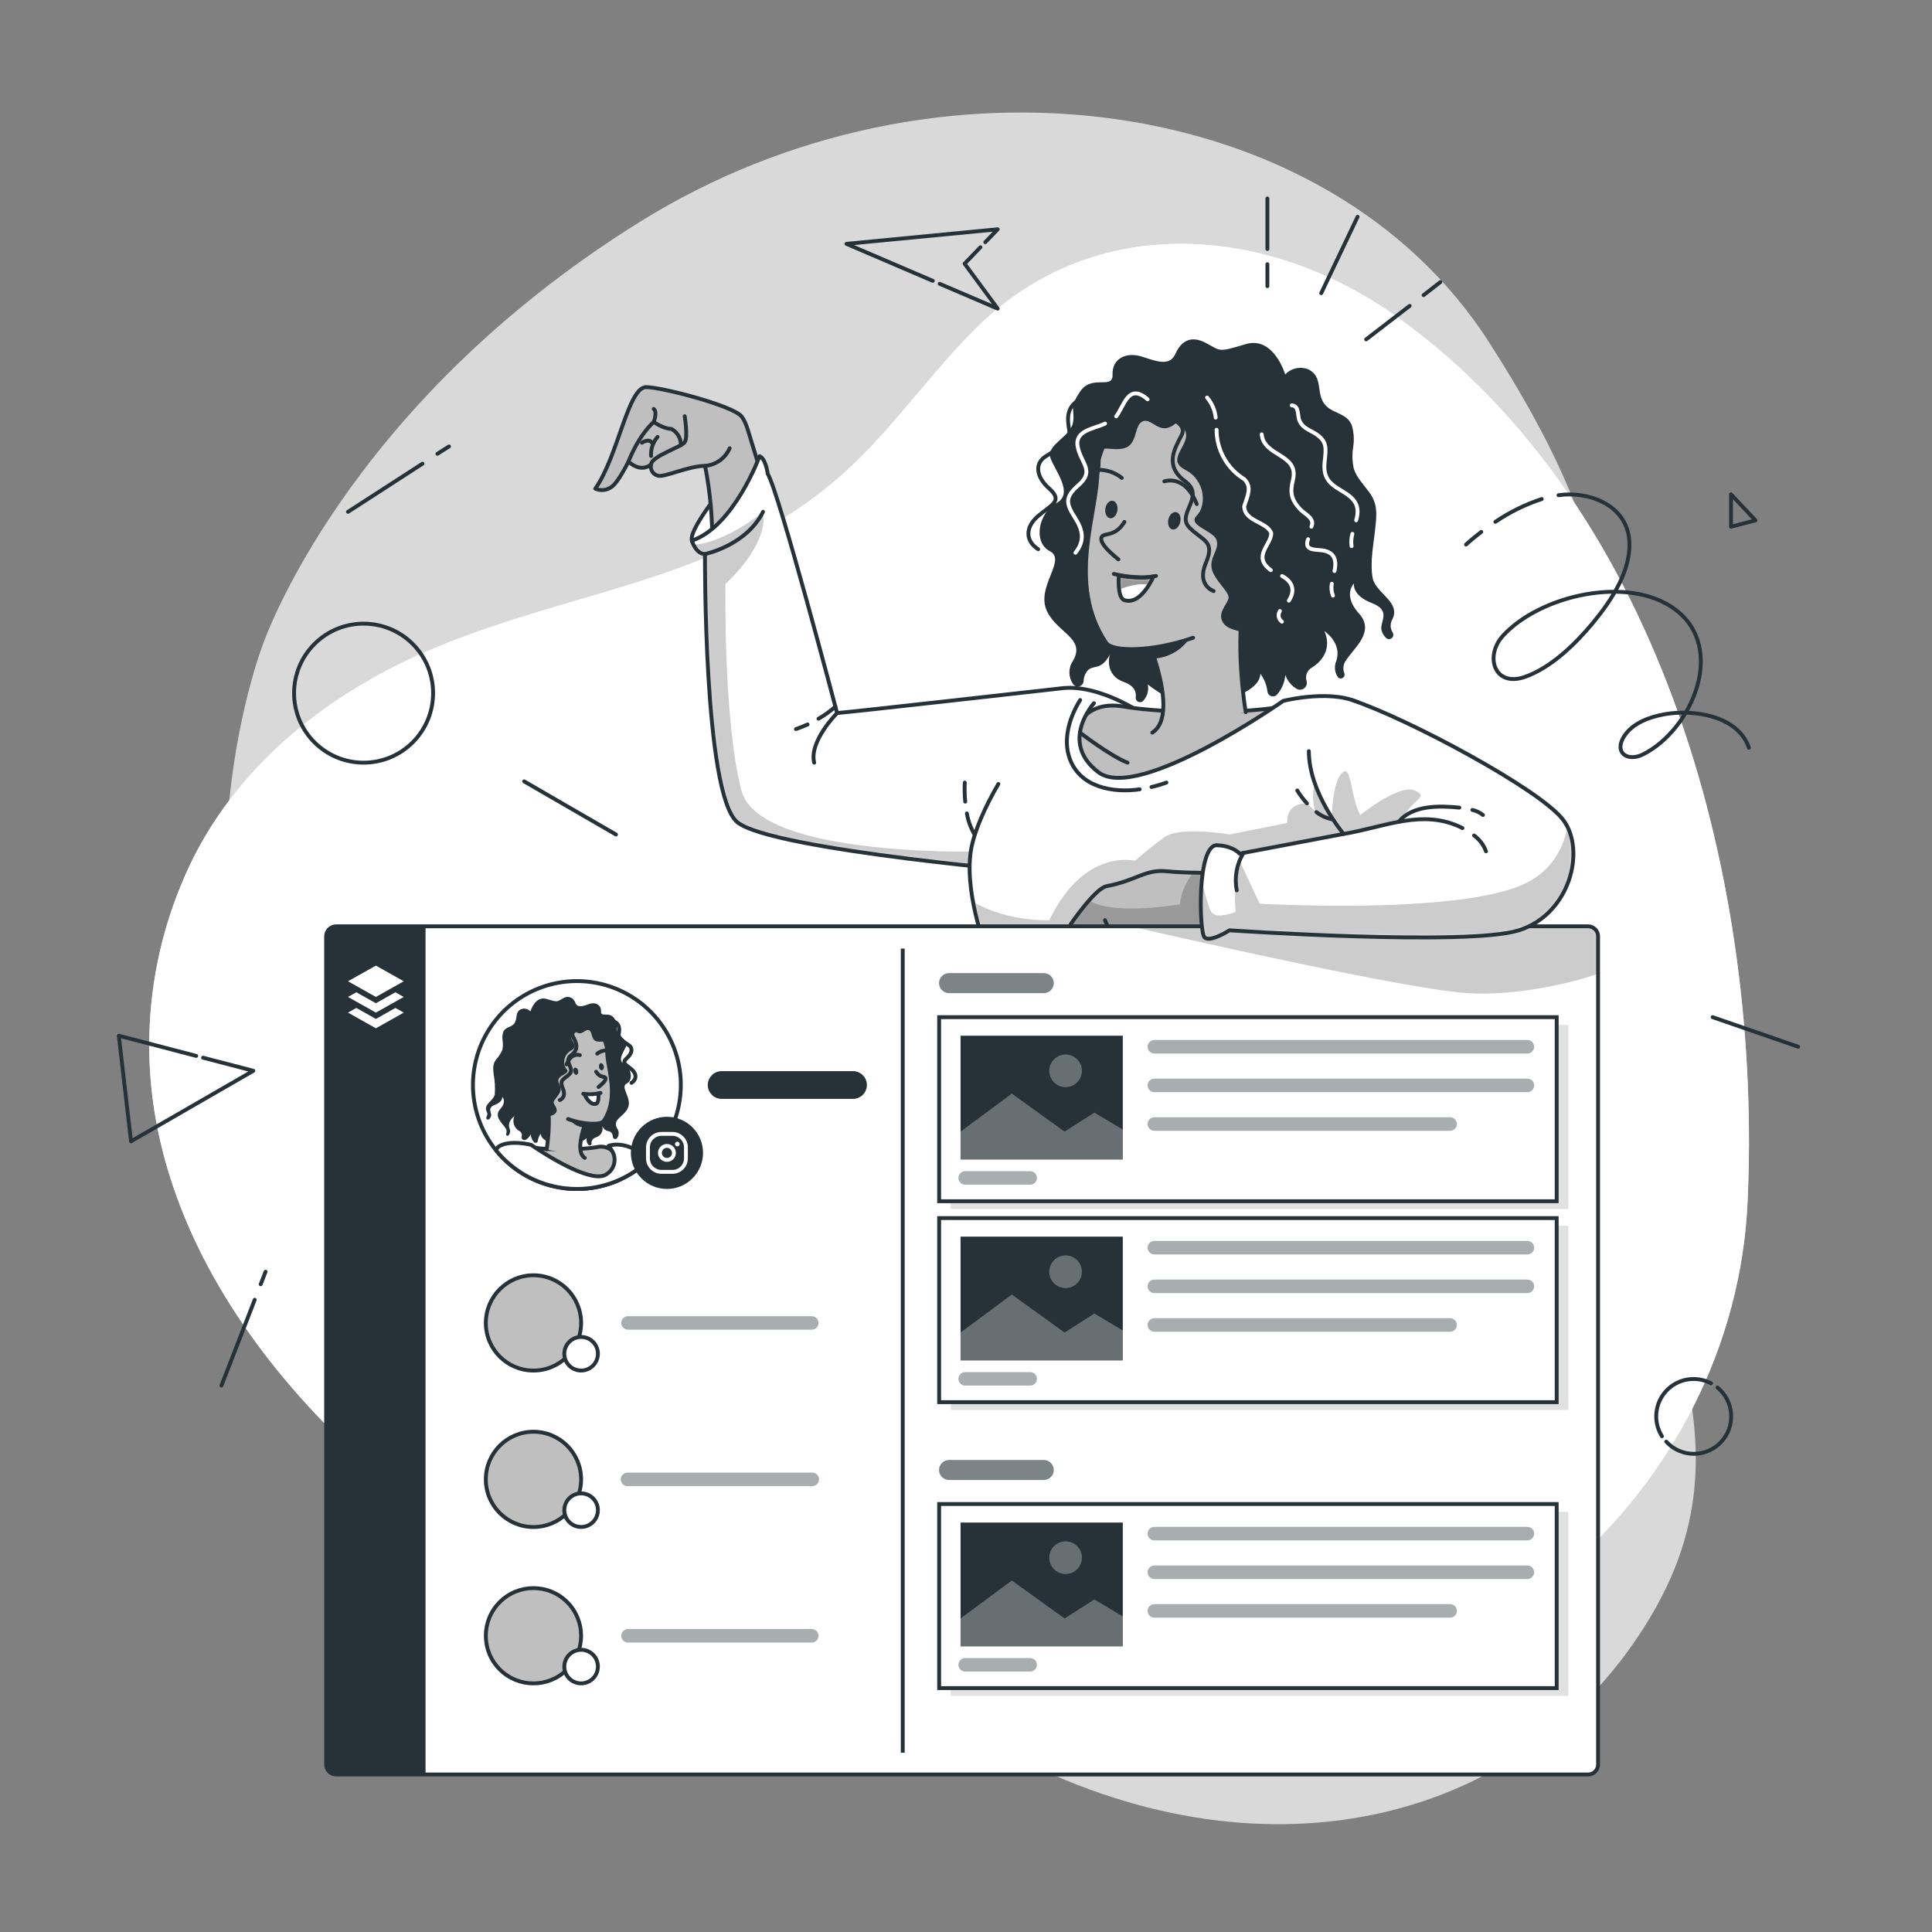 <svg width="550" height="550" viewBox="0 0 550 550" fill="none" xmlns="http://www.w3.org/2000/svg">
<rect x="0" y="0" width="550" height="550" fill="#808080" stroke="none"/>
<path opacity="0.7" d="M74.723 183.799C74.723 183.799 44.055 262.999 87.153 342.749C130.251 422.499 219.021 464.629 290.07 500.654C361.119 536.679 434.896 519.134 469.953 460.13C505.01 401.126 456.929 359.007 456.863 274.868C456.797 190.729 469.458 168.454 423.863 97.372C378.268 26.29 266.497 10.549 181.973 63.272C97.449 115.995 74.723 183.799 74.723 183.799Z" fill="white"/>
<path d="M45.188 322.883C40.046 299.125 42.268 274.364 51.557 251.9C64.262 220.484 91.564 198.165 122.144 185.141C166.595 166.21 210.221 165.858 246.356 128.766C257.499 117.326 266.849 104.225 278.256 93.027C311.828 60.027 360.965 63.987 397.661 90.189C474.199 144.848 501.732 253.11 497.475 342.606C495.539 382.8 476.366 420.2 446.017 446.534C377.377 506.132 260.832 496.1 182.017 464.992C123.2 441.793 58.993 387.673 45.188 322.883Z" fill="white"/>
<path opacity="0.7" d="M45.188 322.883C40.046 299.125 42.268 274.364 51.557 251.9C64.262 220.484 91.564 198.165 122.144 185.141C166.595 166.21 210.221 165.858 246.356 128.766C257.499 117.326 266.849 104.225 278.256 93.027C311.828 60.027 360.965 63.987 397.661 90.189C474.199 144.848 501.732 253.11 497.475 342.606C495.539 382.8 476.366 420.2 446.017 446.534C377.377 506.132 260.832 496.1 182.017 464.992C123.2 441.793 58.993 387.673 45.188 322.883Z" fill="white"/>
<path d="M117.499 211.321C125.227 203.593 125.227 191.063 117.499 183.335C109.771 175.607 97.242 175.607 89.513 183.335C81.785 191.063 81.785 203.593 89.513 211.321C97.242 219.049 109.771 219.049 117.499 211.321Z" stroke="#263238" stroke-width="1.1" stroke-linecap="round" stroke-linejoin="round"/>
<path d="M443.685 140.976C452.232 139.733 462.748 143.693 463.771 153.34C464.706 162.041 458.744 170.94 453.464 177.331C448.47 183.326 441.606 190.091 434.016 192.731C425.359 195.69 422.576 186.725 427.9 180.939C438.515 169.4 463.617 163.669 476.828 173.448C491.7 184.448 481.657 207.768 467.753 214.753C463.232 217.03 459.25 214.148 462.506 209.374C464.97 205.755 469.667 204.094 473.781 203.346C481.998 201.85 494.78 203.676 497.882 212.883" stroke="#263238" stroke-width="1.1" stroke-linecap="round" stroke-linejoin="round"/>
<path d="M425.7 148.555C429.776 145.786 434.219 143.602 438.9 142.065" stroke="#263238" stroke-width="1.1" stroke-linecap="round" stroke-linejoin="round"/>
<path d="M417.351 155.023C418.737 153.747 420.189 152.559 421.685 151.426" stroke="#263238" stroke-width="1.1" stroke-linecap="round" stroke-linejoin="round"/>
<path d="M280.489 68.948L284.02 65.274L240.966 69.421L265.54 79.948" stroke="#263238" stroke-width="1.1" stroke-linecap="round" stroke-linejoin="round"/>
<path d="M267.509 80.795L284.02 87.857L274.604 75.064L279.103 70.389" stroke="#263238" stroke-width="1.1" stroke-linecap="round" stroke-linejoin="round"/>
<path d="M360.8 70.884V56.496" stroke="#263238" stroke-width="1.1" stroke-linecap="round" stroke-linejoin="round"/>
<path d="M360.8 81.466V75.218" stroke="#263238" stroke-width="1.1" stroke-linecap="round" stroke-linejoin="round"/>
<path d="M376.123 83.457L386.474 61.721" stroke="#263238" stroke-width="1.1" stroke-linecap="round" stroke-linejoin="round"/>
<path d="M405.273 84.018L410.036 80.3" stroke="#263238" stroke-width="1.1" stroke-linecap="round" stroke-linejoin="round"/>
<path d="M388.916 96.613L401.302 87.076" stroke="#263238" stroke-width="1.1" stroke-linecap="round" stroke-linejoin="round"/>
<path d="M55.858 300.597L33.825 294.844L37.301 324.907L72.116 304.832L57.805 301.103" stroke="#263238" stroke-width="1.1" stroke-linecap="round" stroke-linejoin="round"/>
<path d="M487.553 289.564L511.918 297.99" stroke="#263238" stroke-width="1.1" stroke-linecap="round" stroke-linejoin="round"/>
<path d="M474.342 410.41C475.328 411.489 476.525 412.354 477.859 412.95C479.194 413.546 480.637 413.86 482.098 413.874C483.56 413.887 485.008 413.6 486.353 413.029C487.699 412.458 488.912 411.616 489.917 410.555C490.923 409.494 491.699 408.238 492.197 406.864C492.695 405.49 492.905 404.028 492.813 402.569C492.721 401.111 492.33 399.687 491.664 398.386C490.997 397.086 490.07 395.936 488.939 395.01" stroke="#263238" stroke-width="1.1" stroke-linecap="round" stroke-linejoin="round"/>
<path d="M487.091 393.8C485.021 392.707 482.647 392.327 480.339 392.721C478.03 393.114 475.916 394.258 474.324 395.975C472.733 397.692 471.752 399.887 471.534 402.218C471.317 404.55 471.875 406.888 473.121 408.87" stroke="#263238" stroke-width="1.1" stroke-linecap="round" stroke-linejoin="round"/>
<path d="M72.512 370.018L63.041 394.449" stroke="#263238" stroke-width="1.1" stroke-linecap="round" stroke-linejoin="round"/>
<path d="M75.603 362.032L74.217 365.596" stroke="#263238" stroke-width="1.1" stroke-linecap="round" stroke-linejoin="round"/>
<path d="M149.215 222.442L175.351 237.567" stroke="#263238" stroke-width="1.1" stroke-linecap="round" stroke-linejoin="round"/>
<path d="M120.274 132L99.066 145.706" stroke="#263238" stroke-width="1.1" stroke-linecap="round" stroke-linejoin="round"/>
<path d="M127.82 127.094L124.52 129.184" stroke="#263238" stroke-width="1.1" stroke-linecap="round" stroke-linejoin="round"/>
<path d="M492.778 140.723V149.952L499.741 148.137L492.778 140.723Z" stroke="#263238" stroke-width="1.1" stroke-linecap="round" stroke-linejoin="round"/>
<path d="M196.977 153.912C195.8 150.414 209 134.893 209 134.893L216.15 142.494C216.15 142.494 199.364 160.765 196.977 153.912Z" fill="white" stroke="#263238" stroke-width="1.1" stroke-linecap="round" stroke-linejoin="round"/>
<path d="M178.904 131.417C182.743 134.827 185.35 132.198 185.35 132.198C185.263 132.539 185.246 132.894 185.298 133.242C185.351 133.59 185.472 133.924 185.656 134.224C185.839 134.524 186.081 134.785 186.366 134.991C186.652 135.196 186.976 135.342 187.319 135.421C189.101 135.96 196.042 132.627 200.717 132.627C202.226 140.25 202.905 148.013 202.741 155.782C202.741 155.782 218.801 157.421 220.979 145.882C220.979 145.882 217.932 138.622 215.831 131.956C212.993 122.947 212.608 120.472 211.123 118.569C208.769 115.577 189.266 110.418 184.041 110.198C178.816 109.978 175.989 129.888 169.466 139.106C170.22 139.452 171.054 139.584 171.879 139.489C172.703 139.394 173.485 139.075 174.141 138.567C175.934 137.423 178.904 131.417 178.904 131.417Z" fill="#BFBFBF" stroke="#263238" stroke-width="1.1" stroke-linecap="round" stroke-linejoin="round"/>
<path d="M178.904 131.417C182.083 123.42 186.109 120.131 186.109 120.131C186.109 120.131 187.209 117.293 186.109 116.424" stroke="#263238" stroke-width="1.1" stroke-linecap="round" stroke-linejoin="round"/>
<path d="M185.35 132.198C185.559 129.811 193.941 127.303 194.92 125.895C195.899 124.487 194.92 118.492 194.92 118.492" stroke="#263238" stroke-width="1.1" stroke-linecap="round" stroke-linejoin="round"/>
<path d="M200.716 132.627C202.227 132.497 203.675 131.962 204.907 131.08C206.14 130.197 207.113 128.999 207.723 127.611" stroke="#263238" stroke-width="1.1" stroke-linecap="round" stroke-linejoin="round"/>
<path d="M186.109 120.131C186.109 120.131 188.826 122.089 191.114 122.089C191.949 122.535 192.645 123.202 193.126 124.016C193.607 124.831 193.855 125.763 193.842 126.709" stroke="#263238" stroke-width="1.1" stroke-linecap="round" stroke-linejoin="round"/>
<path d="M187.198 124.377C186.547 125.114 186.049 125.973 185.732 126.904C185.414 127.835 185.285 128.819 185.35 129.8" stroke="#263238" stroke-width="1.1" stroke-linecap="round" stroke-linejoin="round"/>
<path d="M182.743 126.027C182.743 126.027 184.723 124.718 185.581 126.027" stroke="#263238" stroke-width="1.1" stroke-linecap="round" stroke-linejoin="round"/>
<path d="M326.7 204.138C326.7 204.138 313.137 194.238 301.532 196.02C301.532 196.02 239.745 202.983 238.293 202.983C238.293 202.983 221.793 140.206 218.559 134.893C218.559 134.893 217.987 130.493 216.238 129.877C216.238 129.877 208.945 149.886 196.955 153.912C196.955 153.912 198.055 157.718 200.695 157.718C200.695 157.718 200.288 225.918 209.858 234.025C219.428 242.132 300.3 248.82 300.3 248.82L326.7 204.138Z" fill="white"/>
<mask id="mask0_82_107" style="mask-type:luminance" maskUnits="userSpaceOnUse" x="196" y="129" width="131" height="120">
<path d="M326.7 204.138C326.7 204.138 313.137 194.238 301.532 196.02C301.532 196.02 239.745 202.983 238.293 202.983C238.293 202.983 221.793 140.206 218.559 134.893C218.559 134.893 217.987 130.493 216.238 129.877C216.238 129.877 208.945 149.886 196.955 153.912C196.955 153.912 198.055 157.718 200.695 157.718C200.695 157.718 200.288 225.918 209.858 234.025C219.428 242.132 300.3 248.82 300.3 248.82L326.7 204.138Z" fill="white"/>
</mask>
<g mask="url(#mask0_82_107)">
<path opacity="0.2" d="M282.446 242.363L278.41 246.763C253.737 244.178 216.216 239.437 209.88 234.069C200.31 225.94 200.717 157.762 200.717 157.762C199.023 157.762 197.956 156.167 197.417 155.034C206.327 154.671 217.217 145.75 217.217 145.75C218.911 155.287 206.514 166.232 206.514 166.232C206.514 166.232 205.864 205.37 211.089 225.082C216.314 244.794 282.446 242.363 282.446 242.363Z" fill="black"/>
</g>
<path d="M326.7 204.138C326.7 204.138 313.137 194.238 301.532 196.02C301.532 196.02 239.745 202.983 238.293 202.983C238.293 202.983 221.793 140.206 218.559 134.893C218.559 134.893 217.987 130.493 216.238 129.877C216.238 129.877 208.945 149.886 196.955 153.912C196.955 153.912 198.055 157.718 200.695 157.718C200.695 157.718 200.288 225.918 209.858 234.025C219.428 242.132 300.3 248.82 300.3 248.82L326.7 204.138Z" stroke="#263238" stroke-width="1.1" stroke-linecap="round" stroke-linejoin="round"/>
<path d="M306.328 207.625C306.328 207.625 308.825 199.21 319.924 201.146C331.023 203.082 358.633 203.852 372.559 199.496C372.559 199.496 336.908 245.63 315.898 237.358C294.888 229.086 306.328 207.625 306.328 207.625Z" fill="#BFBFBF" stroke="#263238" stroke-width="1.1" stroke-linecap="round" stroke-linejoin="round"/>
<path d="M365.87 106.601C365.87 106.601 362.648 95.601 354.64 97.966C346.632 100.331 347.721 100.001 343.299 97.636C338.877 95.271 336.149 97.295 334.642 100.672C333.135 104.049 330.077 103.213 325.358 101.607C320.639 100.001 316.558 102.069 316.723 106.601C316.888 111.133 310.86 106.414 307.483 111.474C304.106 116.534 306.13 116.193 305.459 120.274C304.788 124.355 297.693 126.687 299.046 130.405C300.399 134.123 305.789 140.525 300.729 143.231C295.669 145.937 293.975 154.374 298.87 156.904C303.765 159.434 294.8 167.024 298.034 173.943C300.982 180.235 309.166 181.698 305.459 188.111C304.795 189.083 304.439 190.234 304.439 191.411C304.439 192.589 304.795 193.739 305.459 194.711C305.651 194.996 305.928 195.214 306.25 195.334C306.572 195.454 306.924 195.471 307.256 195.381C307.588 195.291 307.884 195.1 308.102 194.834C308.32 194.568 308.45 194.24 308.473 193.897C308.505 193.03 308.758 192.185 309.21 191.444C310.893 188.749 313.214 191.444 315.931 186.384C315.931 186.384 314.182 192.126 319.957 194.15C322.971 195.25 323.51 196.988 323.323 198.462C323.282 198.718 323.323 198.98 323.438 199.212C323.554 199.444 323.74 199.634 323.969 199.755C324.198 199.876 324.459 199.923 324.716 199.888C324.973 199.854 325.213 199.74 325.402 199.562C325.992 198.944 326.424 198.191 326.66 197.369C326.895 196.547 326.928 195.68 326.755 194.843C326.755 194.843 336.204 202.609 342.958 200.915C349.712 199.221 358.479 196.867 358.82 191.807C359.888 193.267 360.569 194.974 360.8 196.768C360.82 197.087 360.936 197.392 361.133 197.644C361.33 197.895 361.598 198.081 361.902 198.178C362.207 198.274 362.534 198.276 362.839 198.183C363.145 198.091 363.416 197.908 363.616 197.659C364.937 196.112 365.738 194.187 365.904 192.159C366.501 193.836 367.669 195.249 369.204 196.152C369.541 196.317 369.919 196.382 370.292 196.339C370.665 196.296 371.018 196.147 371.31 195.91C371.601 195.673 371.819 195.357 371.937 195.001C372.055 194.644 372.068 194.261 371.976 193.897C371.739 193.207 371.745 192.457 371.993 191.77C372.241 191.084 372.716 190.503 373.34 190.124C376.717 188.1 379.071 184.393 377.047 179.663C377.047 179.663 382.129 183.04 380.435 188.1C380.092 188.871 379.96 189.718 380.051 190.557C380.142 191.395 380.452 192.194 380.952 192.874C381.128 193.03 381.35 193.125 381.585 193.145C381.819 193.166 382.054 193.11 382.255 192.987C382.456 192.864 382.611 192.68 382.7 192.461C382.788 192.243 382.803 192.002 382.745 191.774C382.483 191.175 382.382 190.519 382.449 189.87C382.516 189.22 382.751 188.599 383.13 188.067C385.484 184.36 391.578 179.85 386.848 174.625C382.118 169.4 385.44 166.1 385.44 166.1C385.44 166.1 384.769 169.477 390.511 171.666C396.253 173.855 392.711 177.023 393.283 179.366C393.498 180.198 393.931 180.957 394.537 181.566C394.744 181.779 395.021 181.91 395.317 181.935C395.613 181.96 395.908 181.877 396.147 181.701C396.387 181.526 396.555 181.27 396.621 180.98C396.687 180.69 396.646 180.387 396.506 180.125C396.156 179.607 395.947 179.007 395.901 178.384C395.855 177.76 395.972 177.136 396.242 176.572C399.135 171.358 391.523 168.971 390.742 164.417C389.961 159.863 391.072 154.726 391.523 150.271C391.93 146.41 392.238 143.462 389.796 140.14C388.212 137.94 386.199 135.982 385.396 133.397C384.957 131.391 384.898 129.32 385.22 127.292C385.545 125.259 385.425 123.18 384.868 121.198C383.471 117.271 378.807 117.898 376.75 114.598C374.814 111.518 376.475 107.393 372.757 105.292C371.618 104.752 370.338 104.587 369.1 104.823C367.862 105.058 366.731 105.681 365.87 106.601Z" fill="#263238"/>
<path d="M328.031 208.56C333.333 205.194 330.825 194.139 328.669 187.407C327.657 184.228 326.722 182.006 326.722 182.006H326.81L354.64 167.706C351.12 182.512 354.64 202.741 354.64 202.741" fill="#BFBFBF"/>
<path d="M328.031 208.56C333.333 205.194 330.825 194.139 328.669 187.407C327.657 184.228 326.722 182.006 326.722 182.006H326.81L354.64 167.706C351.12 182.512 354.64 202.741 354.64 202.741" stroke="#263238" stroke-width="1.1" stroke-linecap="round" stroke-linejoin="round"/>
<path d="M338.459 181.962C337.339 183.549 335.879 184.867 334.185 185.818C332.492 186.77 330.607 187.331 328.669 187.462C327.657 184.283 326.722 182.061 326.722 182.061H326.81L338.459 181.962Z" fill="#263238"/>
<path d="M351.23 176.066C359.832 170.654 367.059 162.437 368.83 150.623C372.13 129.019 371.943 109.285 334.829 111.672C318.571 112.772 312.268 128.733 312.4 133.771C312.697 145.442 303.391 165.979 314.919 183.029C316.635 185.559 327.844 185.658 339.647 181.555" fill="#BFBFBF"/>
<path d="M351.23 176.066C359.832 170.654 367.059 162.437 368.83 150.623C372.13 129.019 371.943 109.285 334.829 111.672C318.571 112.772 312.268 128.733 312.4 133.771C312.697 145.442 303.391 165.979 314.919 183.029C316.635 185.559 327.844 185.658 339.647 181.555" stroke="#263238" stroke-width="1.1" stroke-linecap="round" stroke-linejoin="round"/>
<path d="M331.463 137.038C331.463 137.038 337.315 134.838 340.681 143.495" stroke="#263238" stroke-width="1.1" stroke-linecap="round" stroke-linejoin="round"/>
<path d="M319.352 136.059C317.404 134.481 314.948 133.667 312.444 133.771" stroke="#263238" stroke-width="1.1" stroke-linecap="round" stroke-linejoin="round"/>
<path d="M320.1 148.588C317.064 153.571 313.368 151.096 313.5 153.571C313.643 155.628 318.395 159.236 318.395 159.236" stroke="#263238" stroke-width="1.1" stroke-linecap="round" stroke-linejoin="round"/>
<path d="M335.984 148.665C335.665 150.018 334.642 150.942 333.718 150.711C332.794 150.48 332.299 149.215 332.618 147.851C332.937 146.487 333.96 145.585 334.895 145.805C335.83 146.025 336.314 147.312 335.984 148.665Z" fill="#263238"/>
<path d="M318.098 145.332C317.878 146.707 316.932 147.697 315.986 147.532C315.04 147.367 314.457 146.146 314.677 144.76C314.897 143.374 315.843 142.395 316.778 142.56C317.713 142.725 318.318 143.957 318.098 145.332Z" fill="#263238"/>
<path d="M328.372 164.098C328.01 164.913 327.595 165.703 327.129 166.463C325.71 168.773 323.191 171.82 320.122 170.863C319.187 170.577 318.758 169.246 318.582 167.816C318.433 166.483 318.411 165.138 318.516 163.801C320.127 164.133 321.766 164.317 323.411 164.351C325.068 164.515 326.74 164.429 328.372 164.098Z" fill="white"/>
<mask id="mask1_82_107" style="mask-type:luminance" maskUnits="userSpaceOnUse" x="318" y="163" width="11" height="9">
<path d="M328.372 164.098C328.01 164.913 327.595 165.703 327.129 166.463C325.71 168.773 323.191 171.82 320.122 170.863C319.187 170.577 318.758 169.246 318.582 167.816C318.433 166.483 318.411 165.138 318.516 163.801C320.127 164.133 321.766 164.317 323.411 164.351C325.068 164.515 326.74 164.429 328.372 164.098Z" fill="white"/>
</mask>
<g mask="url(#mask1_82_107)">
<path opacity="0.4" d="M328.372 164.098C328.01 164.913 327.595 165.703 327.129 166.463C324.17 165.935 320.826 166.925 318.582 167.827C318.433 166.494 318.411 165.149 318.516 163.812L328.372 164.098Z" fill="black"/>
</g>
<path d="M328.372 164.098C328.01 164.913 327.595 165.703 327.129 166.463C325.71 168.773 323.191 171.82 320.122 170.863C319.187 170.577 318.758 169.246 318.582 167.816C318.433 166.483 318.411 165.138 318.516 163.801C320.127 164.133 321.766 164.317 323.411 164.351C325.068 164.515 326.74 164.429 328.372 164.098Z" stroke="#263238" stroke-width="1.1" stroke-linecap="round" stroke-linejoin="round"/>
<path d="M334.642 120.582C334.642 120.582 335.555 118.558 337.381 122.606C339.207 126.654 331.507 130.68 337.381 133.727C343.255 136.774 343.497 143.99 340.681 146.795C337.865 149.6 345.279 150.953 346.291 153.659C347.303 156.365 344.267 158.554 344.949 161.843C345.631 165.132 349.855 168.366 349.756 170.126C349.657 171.886 345.972 174.68 348.491 177.672C351.01 180.664 358.105 178.772 358.787 184.811C358.787 184.811 380.05 161.172 380.38 139.183C380.71 117.194 364.859 108.097 348.7 106.7C332.541 105.303 307.527 113.157 305.503 141.317C305.503 141.317 306.262 139.535 309.221 139.117C312.18 138.699 313.621 134.717 313.258 130.317C312.895 125.917 315.887 128.623 319.968 127.611C324.049 126.599 322.696 120.868 325.402 119.911C328.108 118.954 330.077 124.3 334.642 120.582Z" fill="#263238"/>
<path d="M319.924 111.1C319.759 113.795 311.487 111.43 307.274 113.795C303.061 116.16 304.062 120.208 304.403 122.595C304.744 124.982 300.916 127.996 297.803 129.844C294.69 131.692 294.646 135.487 298.694 139.084C302.742 142.681 299.299 143.682 295.537 146.894C291.775 150.106 291.907 154.022 295.537 156.343" stroke="#263238" stroke-width="1.1" stroke-linecap="round" stroke-linejoin="round"/>
<path d="M331.463 118.723C331.463 118.723 338.36 120.076 336.336 123.959C334.312 127.842 331.463 132.66 337.381 137.016C343.299 141.372 334.818 146.234 338.536 150.117C342.254 154 346.038 153.824 343.299 160.237C340.56 166.65 345.499 168.267 345.499 168.267" stroke="#263238" stroke-width="1.1" stroke-linecap="round" stroke-linejoin="round"/>
<path d="M317.085 163.383C317.085 163.383 323.85 165.132 329.086 163.955" stroke="#263238" stroke-width="1.1" stroke-linecap="round" stroke-linejoin="round"/>
<path d="M364.363 173.943C364.042 174.424 363.923 175.013 364.032 175.581C364.141 176.149 364.469 176.651 364.946 176.979" stroke="white" stroke-width="1.1" stroke-linecap="round" stroke-linejoin="round"/>
<path d="M364.98 163.977C367.95 165.561 368.819 168.069 366.905 170.995" stroke="white" stroke-width="1.1" stroke-linecap="round" stroke-linejoin="round"/>
<path d="M346.335 122.342C346.335 125.162 347.058 127.935 348.435 130.396C349.812 132.857 351.797 134.924 354.2 136.4C356.4 138.6 355.3 140.8 354.2 144.1C354.2 148.5 360.8 148.5 361.9 151.8C361.9 155.1 356.4 158.4 361.779 162.316" stroke="white" stroke-width="1.1" stroke-linecap="round" stroke-linejoin="round"/>
<path d="M343.629 113.168C345.004 114.78 345.859 116.77 346.082 118.877" stroke="white" stroke-width="1.1" stroke-linecap="round" stroke-linejoin="round"/>
<path d="M379.137 166.188C378.926 167.322 379.04 168.493 379.467 169.565" stroke="white" stroke-width="1.1" stroke-linecap="round" stroke-linejoin="round"/>
<path d="M372.383 153.505C371.206 156.695 374.132 156.409 376.2 156.651C379.632 157.047 380.666 159.115 379.896 162.569" stroke="white" stroke-width="1.1" stroke-linecap="round" stroke-linejoin="round"/>
<path d="M359.183 123.662C359.777 130.031 369.853 129.162 368.093 136.554C367.268 139.975 367.411 142.054 370.095 144.936C371.481 146.454 374.407 147.466 373.329 149.952" stroke="white" stroke-width="1.1" stroke-linecap="round" stroke-linejoin="round"/>
<path d="M385 151.976C384.671 153.115 384.592 154.312 384.769 155.485" stroke="white" stroke-width="1.1" stroke-linecap="round" stroke-linejoin="round"/>
<path d="M367.741 115.39C369.941 115.544 369.292 118.36 369.941 119.79C370.832 121.792 372.57 122.298 374.341 123.365C377.872 125.565 377.52 127.567 377.113 131.307C376.64 135.641 378.037 137.434 381.667 139.557C385.297 141.68 387.409 143.561 386.067 148.126" stroke="white" stroke-width="1.1" stroke-linecap="round" stroke-linejoin="round"/>
<path d="M314.6 120.582C311.377 122.133 305.877 122.485 306.801 127.182C307.725 131.879 311.74 134.035 307.021 138.116C303.039 141.57 303.479 143.385 306.075 147.455C308.275 150.865 308.88 153.945 306.163 157.355" stroke="white" stroke-width="1.1" stroke-linecap="round" stroke-linejoin="round"/>
<path d="M326.7 113.674C321.2 108.9 320.1 115.5 317.757 118.525" stroke="white" stroke-width="1.1" stroke-linecap="round" stroke-linejoin="round"/>
<path d="M311.421 200.2C311.421 200.2 301.367 211.288 312.719 219.857C324.071 228.426 365.321 199.529 365.321 199.529C365.321 199.529 380.193 195.745 388.003 200.728C395.813 205.711 388.498 265.793 372.603 291.775C367.884 299.475 362.23 311.003 362.23 311.003C362.23 311.003 363.825 321.057 354.684 324.104C337.315 329.89 292.776 329.604 279.785 322.377C264.539 313.885 279.84 316.514 280.742 270.27C280.742 270.27 274.065 253.198 276.606 240.977C277.552 236.434 280.313 229.834 284.207 223.19" fill="white"/>
<mask id="mask2_82_107" style="mask-type:luminance" maskUnits="userSpaceOnUse" x="273" y="198" width="119" height="131">
<path d="M311.421 200.2C311.421 200.2 301.367 211.288 312.719 219.857C324.071 228.426 365.321 199.529 365.321 199.529C365.321 199.529 380.193 195.745 388.003 200.728C395.813 205.711 388.498 265.793 372.603 291.775C367.884 299.475 362.23 311.003 362.23 311.003C362.23 311.003 363.825 321.057 354.684 324.104C337.315 329.89 292.776 329.604 279.785 322.377C264.539 313.885 279.84 316.514 280.742 270.27C280.742 270.27 274.065 253.198 276.606 240.977C277.552 236.434 280.313 229.834 284.207 223.19" fill="white"/>
</mask>
<g mask="url(#mask2_82_107)">
<path opacity="0.2" d="M372.559 291.797C367.84 299.497 362.186 311.025 362.186 311.025C362.186 311.025 363.781 321.079 354.64 324.126C337.271 329.912 292.732 329.626 279.741 322.399C264.495 313.907 279.796 316.536 280.698 270.292C279.064 265.887 277.813 261.349 276.958 256.729C287.012 262.526 298.705 261.965 298.705 261.965C308.726 241.197 323.081 245.069 323.081 245.069C323.081 245.069 326.975 241.593 331.463 238.348C335.951 235.103 350.042 237.567 350.042 237.567L366.454 234.267C366.146 228.173 372.108 228.767 372.108 228.767L374.385 230.901C373.054 225.863 374.385 222.794 374.385 222.794L388.795 240.9C385.825 259.16 380.182 279.4 372.559 291.797Z" fill="black"/>
</g>
<path d="M311.421 200.2C311.421 200.2 301.367 211.288 312.719 219.857C324.071 228.426 365.321 199.529 365.321 199.529C365.321 199.529 380.193 195.745 388.003 200.728C395.813 205.711 388.498 265.793 372.603 291.775C367.884 299.475 362.23 311.003 362.23 311.003C362.23 311.003 363.825 321.057 354.684 324.104C337.315 329.89 292.776 329.604 279.785 322.377C264.539 313.885 279.84 316.514 280.742 270.27C280.742 270.27 274.065 253.198 276.606 240.977C277.552 236.434 280.313 229.834 284.207 223.19" stroke="#263238" stroke-width="1.1" stroke-linecap="round" stroke-linejoin="round"/>
<path d="M275.253 231.572C275.608 233.69 276.354 235.723 277.453 237.567" stroke="#263238" stroke-width="1.1" stroke-linecap="round" stroke-linejoin="round"/>
<path d="M274.648 222.783C274.565 224.592 274.609 226.404 274.78 228.206" stroke="#263238" stroke-width="1.1" stroke-linecap="round" stroke-linejoin="round"/>
<path d="M238.315 202.983C238.315 202.983 230.263 211.035 231.781 217.118" stroke="#263238" stroke-width="1.1" stroke-linecap="round" stroke-linejoin="round"/>
<path d="M233.013 204.6C234.74 203.624 236.356 202.463 237.831 201.135" stroke="#263238" stroke-width="1.1" stroke-linecap="round" stroke-linejoin="round"/>
<path d="M226.6 207.548C227.721 207.168 228.823 206.731 229.9 206.239" stroke="#263238" stroke-width="1.1" stroke-linecap="round" stroke-linejoin="round"/>
<path d="M200.716 157.718C200.716 157.718 212.42 155.331 217.216 145.706" stroke="#263238" stroke-width="1.1" stroke-linecap="round" stroke-linejoin="round"/>
<path d="M327.8 224.048C329.244 223.715 330.665 223.293 332.057 222.783" stroke="#263238" stroke-width="1.1" stroke-linecap="round" stroke-linejoin="round"/>
<path d="M307.505 199.287C304.524 204.006 302.555 210.386 304.48 215.842C307.384 224.114 316.778 225.808 324.445 224.697" stroke="#263238" stroke-width="1.1" stroke-linecap="round" stroke-linejoin="round"/>
<path d="M307.45 208.56C307.45 208.56 315.986 215.16 320.991 217.118" stroke="#263238" stroke-width="1.1" stroke-linecap="round" stroke-linejoin="round"/>
<path d="M367.928 247.929C367.928 247.929 342.408 249.084 332.354 248.05C325.897 247.379 323.84 250.591 315.018 252.274C311.718 252.912 304.766 263.164 304.766 263.164L305.866 276.595C305.866 276.595 313.566 282.15 314.556 280.588C315.546 279.026 311.861 275.418 311.861 275.418L318.659 276.518C318.742 275.626 318.593 274.728 318.227 273.911C317.861 273.094 317.29 272.385 316.569 271.854L320.518 267.454C320.518 267.454 325.589 268.983 331.144 264.077L369.27 265.54L367.928 247.929Z" fill="#BFBFBF"/>
<mask id="mask3_82_107" style="mask-type:luminance" maskUnits="userSpaceOnUse" x="304" y="247" width="66" height="34">
<path d="M367.928 247.929C367.928 247.929 342.408 249.084 332.354 248.05C325.897 247.379 323.84 250.591 315.018 252.274C311.718 252.912 304.766 263.164 304.766 263.164L305.866 276.595C305.866 276.595 313.566 282.15 314.556 280.588C315.546 279.026 311.861 275.418 311.861 275.418L318.659 276.518C318.743 275.626 318.594 274.728 318.228 273.911C317.862 273.094 317.29 272.385 316.569 271.854L320.518 267.454C320.518 267.454 325.589 268.983 331.144 264.077L369.27 265.54L367.928 247.929Z" fill="white"/>
</mask>
<g mask="url(#mask3_82_107)">
<path opacity="0.2" d="M369.292 265.485L331.166 264C325.611 268.906 320.54 267.377 320.54 267.377L316.591 271.777C317.312 272.308 317.884 273.017 318.25 273.834C318.616 274.651 318.765 275.549 318.681 276.441L311.883 275.341C311.883 275.341 315.568 278.949 314.578 280.511C313.588 282.073 305.888 276.518 305.888 276.518L304.788 263.087C306.391 260.747 308.121 258.496 309.969 256.344C317.185 260.744 335.918 257.444 335.918 257.444C336.039 254.199 337.964 250.756 339.581 248.391C351.274 248.655 367.95 247.896 367.95 247.896L369.292 265.485Z" fill="black"/>
</g>
<path d="M367.928 247.929C367.928 247.929 342.408 249.084 332.354 248.05C325.897 247.379 323.84 250.591 315.018 252.274C311.718 252.912 304.766 263.164 304.766 263.164L305.866 276.595C305.866 276.595 313.566 282.15 314.556 280.588C315.546 279.026 311.861 275.418 311.861 275.418L318.659 276.518C318.742 275.626 318.593 274.728 318.227 273.911C317.861 273.094 317.29 272.385 316.569 271.854L320.518 267.454C320.518 267.454 325.589 268.983 331.144 264.077L369.27 265.54L367.928 247.929Z" stroke="#263238" stroke-width="1.1" stroke-linecap="round" stroke-linejoin="round"/>
<path d="M320.54 267.399C320.54 267.399 316.415 267.069 314.578 261.965" stroke="#263238" stroke-width="1.1" stroke-linecap="round" stroke-linejoin="round"/>
<path d="M319.132 267.025C319.132 267.025 312.367 272.525 308.638 268.741" stroke="#263238" stroke-width="1.1" stroke-linecap="round" stroke-linejoin="round"/>
<path d="M311.454 270.039C311.454 270.039 312.554 273.713 311.883 275.418" stroke="#263238" stroke-width="1.1" stroke-linecap="round" stroke-linejoin="round"/>
<path d="M316.591 271.843C315.535 272.232 314.416 272.418 313.291 272.393" stroke="#263238" stroke-width="1.1" stroke-linecap="round" stroke-linejoin="round"/>
<path d="M454.938 266.552V502.315C454.938 502.69 454.864 503.061 454.72 503.408C454.576 503.754 454.365 504.069 454.1 504.333C453.834 504.598 453.518 504.808 453.171 504.95C452.825 505.093 452.453 505.165 452.078 505.164H95.7C95.325 505.165 94.953 505.093 94.606 504.95C94.259 504.808 93.944 504.598 93.678 504.333C93.412 504.069 93.202 503.754 93.058 503.408C92.914 503.061 92.84 502.69 92.84 502.315V266.552C92.84 266.177 92.914 265.806 93.058 265.459C93.202 265.113 93.412 264.798 93.678 264.534C93.944 264.269 94.259 264.059 94.606 263.917C94.953 263.774 95.325 263.702 95.7 263.703H452.1C452.854 263.706 453.575 264.007 454.107 264.541C454.639 265.075 454.938 265.798 454.938 266.552Z" fill="white"/>
<mask id="mask4_82_107" style="mask-type:luminance" maskUnits="userSpaceOnUse" x="92" y="263" width="363" height="243">
<path d="M454.938 266.552V502.315C454.938 502.69 454.864 503.061 454.72 503.408C454.576 503.754 454.365 504.069 454.1 504.333C453.834 504.598 453.518 504.808 453.171 504.95C452.825 505.093 452.453 505.165 452.078 505.164H95.7C95.325 505.165 94.953 505.093 94.606 504.95C94.259 504.808 93.944 504.598 93.678 504.333C93.412 504.069 93.202 503.754 93.058 503.408C92.914 503.061 92.84 502.69 92.84 502.315V266.552C92.84 266.177 92.914 265.806 93.058 265.459C93.202 265.113 93.412 264.798 93.678 264.534C93.944 264.269 94.259 264.059 94.606 263.917C94.953 263.774 95.325 263.702 95.7 263.703H452.1C452.854 263.706 453.575 264.007 454.107 264.541C454.639 265.075 454.938 265.798 454.938 266.552Z" fill="white"/>
</mask>
<g mask="url(#mask4_82_107)">
<path opacity="0.2" d="M454.938 266.552V277.2C444.972 280.676 430.342 283.349 418.506 282.777C402.611 282.007 343.189 268.609 322.08 263.758H452.1C452.844 263.761 453.558 264.055 454.088 264.577C454.619 265.099 454.924 265.808 454.938 266.552Z" fill="black"/>
</g>
<path d="M454.938 266.552V502.315C454.938 502.69 454.864 503.061 454.72 503.408C454.576 503.754 454.365 504.069 454.1 504.333C453.834 504.598 453.518 504.808 453.171 504.95C452.825 505.093 452.453 505.165 452.078 505.164H95.7C95.325 505.165 94.953 505.093 94.606 504.95C94.259 504.808 93.944 504.598 93.678 504.333C93.412 504.069 93.202 503.754 93.058 503.408C92.914 503.061 92.84 502.69 92.84 502.315V266.552C92.84 266.177 92.914 265.806 93.058 265.459C93.202 265.113 93.412 264.798 93.678 264.534C93.944 264.269 94.259 264.059 94.606 263.917C94.953 263.774 95.325 263.702 95.7 263.703H452.1C452.854 263.706 453.575 264.007 454.107 264.541C454.639 265.075 454.938 265.798 454.938 266.552Z" stroke="#263238" stroke-width="1.1" stroke-miterlimit="10"/>
<path d="M121.143 263.703V505.164H95.7C95.325 505.165 94.953 505.093 94.606 504.95C94.259 504.808 93.944 504.598 93.678 504.333C93.412 504.069 93.202 503.754 93.058 503.408C92.914 503.061 92.84 502.69 92.84 502.315V266.552C92.84 266.177 92.914 265.806 93.058 265.459C93.202 265.113 93.412 264.798 93.678 264.534C93.944 264.269 94.259 264.059 94.606 263.917C94.953 263.774 95.325 263.702 95.7 263.703H121.143Z" fill="#263238"/>
<path d="M107.008 274.89L99.066 279.345L107.008 283.811L114.939 279.345L107.008 274.89Z" fill="white"/>
<path d="M107.008 285.604L101.442 282.48L99.066 283.811L107.008 288.266L114.939 283.811L112.563 282.48L107.008 285.604Z" fill="white"/>
<path d="M107.008 290.07L101.442 286.935L99.066 288.266L107.008 292.732L114.939 288.266L112.563 286.935L107.008 290.07Z" fill="white"/>
<path d="M193.82 308.891C193.818 312.777 193.051 316.624 191.563 320.214C190.075 323.803 187.894 327.064 185.145 329.811C182.396 332.558 179.134 334.736 175.543 336.222C171.953 337.708 168.104 338.472 164.219 338.47C163.038 338.472 161.859 338.403 160.688 338.261C155.027 337.579 149.684 335.275 145.302 331.628C140.919 327.981 137.684 323.145 135.984 317.703C134.285 312.261 134.194 306.443 135.723 300.95C137.252 295.458 140.335 290.523 144.601 286.741C148.868 282.959 154.136 280.49 159.773 279.631C165.409 278.773 171.174 279.561 176.373 281.9C181.572 284.24 185.985 288.032 189.08 292.821C192.175 297.609 193.821 303.19 193.82 308.891Z" fill="white"/>
<mask id="mask5_82_107" style="mask-type:luminance" maskUnits="userSpaceOnUse" x="134" y="279" width="60" height="60">
<path d="M193.82 308.891C193.819 312.777 193.052 316.624 191.564 320.214C190.075 323.803 187.894 327.064 185.146 329.811C182.397 332.558 179.134 334.736 175.544 336.222C171.953 337.707 168.105 338.471 164.219 338.47C163.039 338.472 161.86 338.402 160.688 338.261C155.028 337.578 149.685 335.275 145.302 331.628C140.92 327.981 137.684 323.145 135.985 317.703C134.286 312.26 134.195 306.443 135.724 300.95C137.252 295.457 140.335 290.523 144.602 286.741C148.868 282.959 154.137 280.49 159.773 279.631C165.41 278.773 171.174 279.56 176.374 281.9C181.573 284.24 185.985 288.032 189.081 292.821C192.176 297.609 193.822 303.189 193.82 308.891Z" fill="white"/>
</mask>
<g mask="url(#mask5_82_107)">
<path opacity="0.6" d="M193.82 308.891C193.819 312.777 193.052 316.624 191.564 320.214C190.075 323.803 187.894 327.064 185.146 329.811C182.397 332.558 179.134 334.736 175.544 336.222C171.953 337.707 168.105 338.471 164.219 338.47C163.039 338.472 161.86 338.402 160.688 338.261C155.028 337.578 149.685 335.275 145.302 331.628C140.92 327.981 137.684 323.145 135.985 317.703C134.286 312.26 134.195 306.443 135.724 300.95C137.252 295.457 140.335 290.523 144.602 286.741C148.868 282.959 154.137 280.49 159.773 279.631C165.41 278.773 171.174 279.56 176.374 281.9C181.573 284.24 185.985 288.032 189.081 292.821C192.176 297.609 193.822 303.189 193.82 308.891Z" fill="white"/>
</g>
<path d="M193.82 308.891C193.818 312.777 193.051 316.624 191.563 320.214C190.075 323.803 187.894 327.064 185.145 329.811C182.396 332.558 179.134 334.736 175.543 336.222C171.953 337.708 168.104 338.472 164.219 338.47C163.038 338.472 161.859 338.403 160.688 338.261C155.027 337.579 149.684 335.275 145.302 331.628C140.919 327.981 137.684 323.145 135.984 317.703C134.285 312.261 134.194 306.443 135.723 300.95C137.252 295.458 140.335 290.523 144.601 286.741C148.868 282.959 154.136 280.49 159.773 279.631C165.409 278.773 171.174 279.561 176.373 281.9C181.572 284.24 185.985 288.032 189.08 292.821C192.175 297.609 193.821 303.19 193.82 308.891Z" stroke="#263238" stroke-width="1.1" stroke-linecap="round" stroke-linejoin="round"/>
<path d="M176.495 335.808C172.641 337.567 168.454 338.475 164.219 338.47C163.039 338.472 161.859 338.403 160.688 338.261C154.176 333.575 148.258 325.919 148.258 325.919C149.628 326.323 151.03 326.61 152.449 326.777C153.45 326.909 154.517 326.997 155.606 327.074C158.808 327.267 162.018 327.267 165.22 327.074C167.035 326.953 168.641 326.788 169.785 326.59C170.54 326.388 171.332 326.368 172.097 326.53C172.862 326.693 173.577 327.034 174.185 327.525C174.726 327.977 175.137 328.566 175.373 329.23C176.388 331.264 176.779 333.553 176.495 335.808Z" fill="#BFBFBF" stroke="#263238" stroke-width="1.1" stroke-linecap="round" stroke-linejoin="round"/>
<path d="M150.997 287.914C150.997 287.914 152.317 283.415 155.584 284.383C158.851 285.351 158.411 285.219 160.226 284.251C160.524 284.033 160.87 283.89 161.235 283.835C161.599 283.781 161.972 283.815 162.321 283.937C162.669 284.058 162.983 284.262 163.235 284.531C163.487 284.801 163.67 285.127 163.768 285.483C164.384 286.869 165.638 286.583 167.563 285.868C169.488 285.153 171.182 286.055 171.094 287.914C171.006 289.773 173.492 287.837 174.878 289.905C176.264 291.973 175.428 291.841 175.703 293.491C175.978 295.141 178.882 296.12 178.332 297.638C177.782 299.156 175.571 301.774 177.639 302.885C179.707 303.996 180.4 307.439 178.398 308.473C176.396 309.507 180.07 312.62 178.739 315.447C177.54 318.021 174.185 318.626 175.703 321.244C175.981 321.643 176.13 322.117 176.13 322.603C176.13 323.088 175.981 323.562 175.703 323.961C175.626 324.08 175.513 324.171 175.381 324.221C175.249 324.272 175.104 324.279 174.967 324.243C174.831 324.206 174.709 324.127 174.62 324.017C174.531 323.907 174.479 323.772 174.471 323.631C174.459 323.277 174.357 322.933 174.174 322.63C173.481 321.53 172.535 322.63 171.424 320.551C171.624 321.191 171.563 321.885 171.254 322.481C170.945 323.076 170.413 323.525 169.774 323.73C168.542 324.159 168.322 324.896 168.399 325.501C168.414 325.605 168.396 325.71 168.348 325.804C168.3 325.897 168.224 325.973 168.131 326.021C168.038 326.069 167.933 326.087 167.829 326.073C167.725 326.059 167.628 326.013 167.552 325.941C167.313 325.685 167.138 325.376 167.043 325.04C166.947 324.703 166.933 324.348 167.002 324.005C167.002 324.005 163.13 327.184 160.402 326.491C157.674 325.798 154.055 324.83 153.912 322.762C153.473 323.361 153.193 324.061 153.098 324.797C153.08 324.916 153.03 325.027 152.952 325.119C152.875 325.211 152.774 325.279 152.66 325.317C152.546 325.354 152.423 325.36 152.307 325.332C152.19 325.304 152.083 325.245 151.998 325.16C151.46 324.523 151.134 323.735 151.063 322.905C150.783 323.595 150.263 324.161 149.6 324.5C149.463 324.559 149.312 324.579 149.165 324.558C149.017 324.536 148.879 324.474 148.764 324.378C148.65 324.282 148.565 324.156 148.518 324.015C148.472 323.873 148.465 323.721 148.5 323.576C148.599 323.295 148.598 322.989 148.498 322.709C148.398 322.428 148.204 322.191 147.95 322.036C147.197 321.653 146.621 320.995 146.338 320.199C146.056 319.403 146.089 318.529 146.432 317.757C146.432 317.757 144.353 319.143 145.046 321.211C145.185 321.525 145.239 321.871 145.202 322.213C145.166 322.554 145.04 322.88 144.837 323.158C144.774 323.243 144.682 323.302 144.579 323.323C144.475 323.344 144.368 323.327 144.276 323.273C144.185 323.22 144.117 323.135 144.084 323.035C144.052 322.934 144.057 322.826 144.1 322.729C144.205 322.484 144.246 322.216 144.219 321.95C144.192 321.685 144.098 321.43 143.946 321.211C142.978 319.693 140.481 317.845 142.417 315.711C144.353 313.577 142.978 312.235 142.978 312.235C142.978 312.235 143.253 313.621 140.91 314.512C138.567 315.403 140.019 316.712 139.81 317.647C139.726 317.991 139.551 318.306 139.304 318.56C139.221 318.655 139.105 318.715 138.979 318.728C138.854 318.742 138.728 318.708 138.626 318.634C138.524 318.56 138.454 318.45 138.429 318.326C138.404 318.203 138.425 318.074 138.49 317.966C138.634 317.755 138.719 317.509 138.738 317.255C138.758 317 138.71 316.745 138.6 316.514C137.423 314.391 140.536 313.401 140.855 311.542C140.992 309.607 140.881 307.663 140.525 305.756C140.36 304.183 140.239 302.973 141.229 301.62C141.98 300.811 142.583 299.877 143.011 298.859C143.195 298.039 143.222 297.192 143.088 296.362C142.953 295.529 143.002 294.677 143.231 293.865C143.803 292.259 145.717 292.534 146.531 291.181C147.345 289.828 146.641 288.222 148.17 287.375C148.637 287.15 149.163 287.082 149.672 287.179C150.181 287.276 150.646 287.533 150.997 287.914Z" fill="#263238"/>
<path d="M166.474 329.626C164.274 328.24 165.374 323.719 166.21 320.969C166.628 319.671 167.002 318.769 167.002 318.769L155.617 312.906C157.058 318.956 155.617 327.206 155.617 327.206" fill="#BFBFBF"/>
<path d="M166.474 329.626C164.274 328.24 165.374 323.719 166.21 320.969C166.628 319.671 167.002 318.769 167.002 318.769L155.617 312.906C157.058 318.956 155.617 327.206 155.617 327.206" stroke="#263238" stroke-width="1.1" stroke-linecap="round" stroke-linejoin="round"/>
<path d="M162.206 318.736C162.668 319.378 163.267 319.908 163.959 320.288C164.652 320.669 165.421 320.89 166.21 320.936C166.628 319.638 167.002 318.736 167.002 318.736H162.206Z" fill="#263238"/>
<path d="M156.981 316.327C155.085 315.232 153.455 313.731 152.208 311.932C150.96 310.133 150.126 308.08 149.765 305.921C148.401 297.121 148.489 289.014 163.669 289.993C170.324 290.411 172.898 296.967 172.843 299.024C172.722 303.798 176.539 312.224 171.82 319.176C171.116 320.21 166.529 320.276 161.7 318.571" fill="#BFBFBF"/>
<path d="M156.981 316.327C155.085 315.232 153.455 313.731 152.208 311.932C150.96 310.133 150.126 308.08 149.765 305.921C148.401 297.121 148.489 289.014 163.669 289.993C170.324 290.411 172.898 296.967 172.843 299.024C172.722 303.798 176.539 312.224 171.82 319.176C171.116 320.21 166.529 320.276 161.7 318.571" stroke="#263238" stroke-width="1.1" stroke-linecap="round" stroke-linejoin="round"/>
<path d="M165.066 300.366C165.066 300.366 162.679 299.486 161.293 303.006" stroke="#263238" stroke-width="1.1" stroke-linecap="round" stroke-linejoin="round"/>
<path d="M170.027 299.959C170.821 299.315 171.822 298.983 172.843 299.024" stroke="#263238" stroke-width="1.1" stroke-linecap="round" stroke-linejoin="round"/>
<path d="M169.708 305.096C170.951 307.131 172.458 306.119 172.392 307.131C172.337 307.967 170.39 309.441 170.39 309.441" stroke="#263238" stroke-width="1.1" stroke-linecap="round" stroke-linejoin="round"/>
<path d="M163.218 305.118C163.35 305.679 163.768 306.053 164.142 305.965C164.516 305.877 164.725 305.349 164.593 304.788C164.461 304.227 164.043 303.864 163.669 303.952C163.295 304.04 163.086 304.568 163.218 305.118Z" fill="#263238"/>
<path d="M170.5 303.754C170.588 304.326 170.984 304.722 171.369 304.667C171.754 304.612 171.996 304.095 171.897 303.567C171.798 303.039 171.424 302.599 171.039 302.654C170.654 302.709 170.5 303.193 170.5 303.754Z" fill="#263238"/>
<path d="M166.331 311.432C166.331 311.432 167.75 314.809 169.708 314.204C170.599 313.929 170.368 311.311 170.368 311.311" fill="white"/>
<path d="M166.331 311.432C166.331 311.432 167.75 314.809 169.708 314.204C170.599 313.929 170.368 311.311 170.368 311.311" stroke="#263238" stroke-width="1.1" stroke-linecap="round" stroke-linejoin="round"/>
<path d="M163.768 293.634C163.768 293.634 163.394 292.809 162.668 294.459C161.942 296.109 165.066 297.759 162.668 299.013C160.27 300.267 160.16 303.204 161.315 304.359C162.47 305.514 159.434 306.053 159.027 307.164C158.62 308.275 159.852 309.166 159.577 310.464C159.302 311.762 157.564 313.137 157.608 313.852C157.652 314.567 159.159 315.722 158.125 316.943C157.091 318.164 154.187 317.416 153.912 319.858C153.912 319.858 145.222 310.189 145.112 301.158C145.002 292.127 151.459 288.442 158.092 287.881C164.725 287.32 174.933 290.532 175.758 302.049C175.602 301.783 175.381 301.562 175.115 301.406C174.849 301.25 174.548 301.165 174.24 301.158C173.03 300.993 172.447 299.343 172.59 297.55C172.733 295.757 171.49 296.857 169.84 296.45C168.19 296.043 168.74 293.689 167.64 293.271C166.54 292.853 165.638 295.152 163.768 293.634Z" fill="#263238"/>
<path d="M169.785 289.762C169.851 290.862 173.239 289.905 174.966 290.862C176.693 291.819 176.275 293.491 176.132 294.459C175.989 295.427 177.562 296.659 178.849 297.429C180.136 298.199 180.136 299.728 178.486 301.202C176.836 302.676 178.233 303.083 179.773 304.392C181.313 305.701 181.258 307.307 179.773 308.264" stroke="#263238" stroke-width="1.1" stroke-linecap="round" stroke-linejoin="round"/>
<path d="M165.066 292.875C165.066 292.875 162.25 293.425 163.075 295.009C163.9 296.593 165.066 298.573 162.646 300.355C160.226 302.137 163.691 304.128 162.173 305.712C160.655 307.296 159.104 307.23 160.226 309.859C161.348 312.488 159.346 313.159 159.346 313.159" stroke="#263238" stroke-width="1.1" stroke-linecap="round" stroke-linejoin="round"/>
<path d="M170.95 311.135C169.348 311.542 167.68 311.625 166.044 311.377" stroke="#263238" stroke-width="1.1" stroke-linecap="round" stroke-linejoin="round"/>
<path d="M184.701 330.231C179.197 335.524 171.855 338.477 164.219 338.47C163.039 338.472 161.86 338.403 160.688 338.261C153.049 337.343 146.069 333.484 141.229 327.503C141.338 327.067 141.59 326.68 141.944 326.403C145.145 324.368 151.217 325.919 151.217 325.919L152.449 326.755C156.42 329.373 168.85 337.161 172.733 334.224C173.273 333.881 173.738 333.433 174.103 332.907C174.467 332.381 174.723 331.788 174.855 331.162C174.987 330.536 174.993 329.89 174.872 329.262C174.752 328.633 174.507 328.035 174.152 327.503C173.906 327.037 173.611 326.598 173.272 326.194C173.272 326.194 178.53 324.082 184.701 330.231Z" fill="white" stroke="#263238" stroke-width="1.1" stroke-linecap="round" stroke-linejoin="round"/>
<path d="M197.131 335.459C201.144 331.447 201.144 324.942 197.131 320.93C193.119 316.918 186.614 316.918 182.602 320.93C178.589 324.942 178.589 331.447 182.602 335.459C186.614 339.472 193.119 339.472 197.131 335.459Z" fill="#263238"/>
<path d="M191.422 322.795H188.309C186.183 322.795 184.459 324.519 184.459 326.645V329.758C184.459 331.884 186.183 333.608 188.309 333.608H191.422C193.548 333.608 195.272 331.884 195.272 329.758V326.645C195.272 324.519 193.548 322.795 191.422 322.795Z" stroke="white" stroke-width="1.1" stroke-miterlimit="10"/>
<path d="M191.851 328.196C191.853 328.591 191.738 328.977 191.52 329.306C191.302 329.635 190.991 329.892 190.627 330.044C190.262 330.196 189.861 330.237 189.474 330.16C189.087 330.084 188.731 329.894 188.452 329.615C188.173 329.336 187.983 328.98 187.906 328.593C187.83 328.206 187.87 327.804 188.022 327.44C188.174 327.076 188.431 326.765 188.76 326.547C189.089 326.329 189.476 326.214 189.871 326.216C190.396 326.216 190.899 326.425 191.271 326.796C191.642 327.167 191.851 327.671 191.851 328.196Z" stroke="white" stroke-width="1.1" stroke-miterlimit="10"/>
<path d="M193.479 325.6C193.491 325.693 193.483 325.788 193.456 325.877C193.429 325.967 193.382 326.05 193.32 326.121C193.258 326.191 193.182 326.248 193.097 326.286C193.011 326.325 192.918 326.345 192.825 326.345C192.731 326.345 192.638 326.325 192.552 326.286C192.467 326.248 192.391 326.191 192.329 326.121C192.267 326.05 192.221 325.967 192.193 325.877C192.166 325.788 192.158 325.693 192.17 325.6C192.191 325.441 192.269 325.295 192.389 325.189C192.509 325.083 192.664 325.025 192.825 325.025C192.985 325.025 193.14 325.083 193.26 325.189C193.381 325.295 193.458 325.441 193.479 325.6Z" fill="white"/>
<path d="M242.836 304.931H205.436C204.388 304.931 203.384 305.347 202.643 306.088C201.903 306.828 201.487 307.833 201.487 308.88C201.487 309.927 201.903 310.932 202.643 311.672C203.384 312.413 204.388 312.829 205.436 312.829H242.836C243.883 312.829 244.888 312.413 245.628 311.672C246.369 310.932 246.785 309.927 246.785 308.88C246.785 307.833 246.369 306.828 245.628 306.088C244.888 305.347 243.883 304.931 242.836 304.931Z" fill="#263238"/>
<path opacity="0.6" d="M297.143 277.024H270.171C269.415 277.024 268.691 277.324 268.156 277.858C267.622 278.393 267.322 279.117 267.322 279.873C267.322 280.629 267.622 281.353 268.156 281.888C268.691 282.422 269.415 282.722 270.171 282.722H297.143C297.898 282.722 298.623 282.422 299.157 281.888C299.692 281.353 299.992 280.629 299.992 279.873C299.992 279.117 299.692 278.393 299.157 277.858C298.623 277.324 297.898 277.024 297.143 277.024Z" fill="#263238"/>
<path d="M256.993 270.039V498.971" stroke="#263238" stroke-width="1.1" stroke-miterlimit="10"/>
<path d="M151.866 390.17C159.356 390.17 165.429 384.098 165.429 376.607C165.429 369.116 159.356 363.044 151.866 363.044C144.375 363.044 138.303 369.116 138.303 376.607C138.303 384.098 144.375 390.17 151.866 390.17Z" fill="#BFBFBF" stroke="#263238" stroke-width="1.1" stroke-miterlimit="10"/>
<path d="M170.214 385.385C170.214 386.331 169.933 387.257 169.408 388.043C168.882 388.83 168.135 389.444 167.26 389.806C166.386 390.168 165.424 390.263 164.496 390.078C163.567 389.894 162.715 389.438 162.046 388.769C161.376 388.099 160.921 387.247 160.736 386.319C160.551 385.39 160.646 384.428 161.008 383.554C161.37 382.68 161.984 381.932 162.771 381.407C163.558 380.881 164.483 380.6 165.429 380.6C166.698 380.6 167.915 381.104 168.813 382.002C169.71 382.899 170.214 384.116 170.214 385.385Z" fill="white" stroke="#263238" stroke-width="1.1" stroke-linecap="round" stroke-linejoin="round"/>
<path d="M151.866 434.709C159.356 434.709 165.429 428.637 165.429 421.146C165.429 413.655 159.356 407.583 151.866 407.583C144.375 407.583 138.303 413.655 138.303 421.146C138.303 428.637 144.375 434.709 151.866 434.709Z" fill="#BFBFBF" stroke="#263238" stroke-width="1.1" stroke-miterlimit="10"/>
<path d="M170.214 429.913C170.214 430.859 169.933 431.785 169.408 432.571C168.882 433.358 168.135 433.972 167.26 434.334C166.386 434.696 165.424 434.791 164.496 434.606C163.567 434.421 162.715 433.966 162.046 433.297C161.376 432.627 160.921 431.775 160.736 430.847C160.551 429.918 160.646 428.956 161.008 428.082C161.37 427.208 161.984 426.46 162.771 425.934C163.558 425.409 164.483 425.128 165.429 425.128C166.697 425.131 167.913 425.636 168.809 426.533C169.706 427.429 170.211 428.645 170.214 429.913Z" fill="white" stroke="#263238" stroke-width="1.1" stroke-linecap="round" stroke-linejoin="round"/>
<path d="M161.456 475.257C166.753 469.961 166.753 461.373 161.456 456.076C156.159 450.78 147.572 450.78 142.275 456.076C136.978 461.373 136.978 469.961 142.275 475.257C147.572 480.554 156.159 480.554 161.456 475.257Z" fill="#BFBFBF" stroke="#263238" stroke-width="1.1" stroke-miterlimit="10"/>
<path d="M170.214 474.452C170.212 475.398 169.929 476.322 169.402 477.107C168.875 477.893 168.127 478.504 167.253 478.865C166.378 479.225 165.416 479.319 164.489 479.133C163.561 478.947 162.71 478.49 162.042 477.821C161.374 477.151 160.919 476.298 160.735 475.37C160.551 474.443 160.647 473.481 161.009 472.607C161.372 471.734 161.985 470.987 162.772 470.462C163.558 469.936 164.483 469.656 165.429 469.656C166.058 469.656 166.681 469.78 167.263 470.021C167.844 470.262 168.372 470.616 168.816 471.061C169.261 471.507 169.613 472.036 169.853 472.617C170.093 473.199 170.215 473.823 170.214 474.452Z" fill="white" stroke="#263238" stroke-width="1.1" stroke-linecap="round" stroke-linejoin="round"/>
<g opacity="0.3">
<path opacity="0.4" d="M446.457 291.764H270.655V344.168H446.457V291.764Z" fill="black"/>
<path opacity="0.4" d="M446.457 430.364H270.655V482.768H446.457V430.364Z" fill="black"/>
<path opacity="0.4" d="M446.457 348.964H270.655V401.368H446.457V348.964Z" fill="black"/>
</g>
<path d="M443.157 289.564H267.355V341.968H443.157V289.564Z" fill="white"/>
<mask id="mask6_82_107" style="mask-type:luminance" maskUnits="userSpaceOnUse" x="267" y="289" width="177" height="53">
<path d="M443.157 289.564H267.355V341.968H443.157V289.564Z" fill="white"/>
</mask>
<g mask="url(#mask6_82_107)">
<path opacity="0.6" d="M443.157 289.564H267.355V341.968H443.157V289.564Z" fill="white"/>
</g>
<path d="M443.157 289.564H267.355V341.968H443.157V289.564Z" stroke="#263238" stroke-width="1.1" stroke-miterlimit="10"/>
<path d="M319.638 294.844H273.449V330.088H319.638V294.844Z" fill="#263238"/>
<path opacity="0.3" d="M319.638 321.552V330.088H273.449V322.146L288.046 311.333L303.061 322.146L311.542 316.734L319.638 321.552Z" fill="white"/>
<path opacity="0.3" d="M308 304.832C308.002 305.753 307.731 306.654 307.22 307.421C306.71 308.188 305.983 308.786 305.133 309.14C304.282 309.493 303.345 309.586 302.442 309.407C301.538 309.228 300.708 308.785 300.057 308.133C299.405 307.482 298.962 306.652 298.783 305.748C298.604 304.845 298.697 303.908 299.05 303.057C299.404 302.207 300.002 301.48 300.769 300.97C301.536 300.459 302.437 300.188 303.358 300.19C304.589 300.19 305.77 300.679 306.64 301.55C307.511 302.42 308 303.601 308 304.832Z" fill="white"/>
<path opacity="0.4" d="M293.117 333.41H274.912C274.647 333.39 274.382 333.425 274.132 333.512C273.881 333.6 273.652 333.738 273.458 333.918C273.263 334.098 273.108 334.316 273.002 334.559C272.896 334.802 272.841 335.064 272.841 335.33C272.841 335.595 272.896 335.857 273.002 336.1C273.108 336.343 273.263 336.561 273.458 336.741C273.652 336.921 273.881 337.06 274.132 337.147C274.382 337.234 274.647 337.269 274.912 337.249H293.117C293.381 337.269 293.647 337.234 293.897 337.147C294.147 337.06 294.377 336.921 294.571 336.741C294.765 336.561 294.92 336.343 295.026 336.1C295.132 335.857 295.187 335.595 295.187 335.33C295.187 335.064 295.132 334.802 295.026 334.559C294.92 334.316 294.765 334.098 294.571 333.918C294.377 333.738 294.147 333.6 293.897 333.512C293.647 333.425 293.381 333.39 293.117 333.41Z" fill="#263238"/>
<path opacity="0.4" d="M434.819 296.065H328.625C328.114 296.065 327.625 296.268 327.264 296.629C326.903 296.99 326.7 297.48 326.7 297.99C326.7 298.501 326.903 298.99 327.264 299.351C327.625 299.712 328.114 299.915 328.625 299.915H434.819C435.329 299.915 435.819 299.712 436.18 299.351C436.541 298.99 436.744 298.501 436.744 297.99C436.744 297.48 436.541 296.99 436.18 296.629C435.819 296.268 435.329 296.065 434.819 296.065Z" fill="#263238"/>
<path opacity="0.4" d="M434.819 307.065H328.625C328.114 307.065 327.625 307.268 327.264 307.629C326.903 307.99 326.7 308.48 326.7 308.99C326.7 309.501 326.903 309.99 327.264 310.351C327.625 310.712 328.114 310.915 328.625 310.915H434.819C435.329 310.915 435.819 310.712 436.18 310.351C436.541 309.99 436.744 309.501 436.744 308.99C436.744 308.48 436.541 307.99 436.18 307.629C435.819 307.268 435.329 307.065 434.819 307.065Z" fill="#263238"/>
<path opacity="0.4" d="M412.819 318.065H328.625C328.114 318.065 327.625 318.268 327.264 318.629C326.903 318.99 326.7 319.48 326.7 319.99C326.7 320.501 326.903 320.99 327.264 321.351C327.625 321.712 328.114 321.915 328.625 321.915H412.819C413.329 321.915 413.819 321.712 414.18 321.351C414.541 320.99 414.744 320.501 414.744 319.99C414.744 319.48 414.541 318.99 414.18 318.629C413.819 318.268 413.329 318.065 412.819 318.065Z" fill="#263238"/>
<path opacity="0.6" d="M297.143 415.624H270.171C269.415 415.624 268.691 415.924 268.156 416.458C267.622 416.993 267.322 417.717 267.322 418.473C267.322 419.229 267.622 419.953 268.156 420.488C268.691 421.022 269.415 421.322 270.171 421.322H297.143C297.898 421.322 298.623 421.022 299.157 420.488C299.692 419.953 299.992 419.229 299.992 418.473C299.992 417.717 299.692 416.993 299.157 416.458C298.623 415.924 297.898 415.624 297.143 415.624Z" fill="#263238"/>
<path d="M443.157 428.164H267.355V480.568H443.157V428.164Z" fill="white"/>
<mask id="mask7_82_107" style="mask-type:luminance" maskUnits="userSpaceOnUse" x="267" y="428" width="177" height="53">
<path d="M443.157 428.164H267.355V480.568H443.157V428.164Z" fill="white"/>
</mask>
<g mask="url(#mask7_82_107)">
<path opacity="0.6" d="M443.157 428.164H267.355V480.568H443.157V428.164Z" fill="white"/>
</g>
<path d="M443.157 428.164H267.355V480.568H443.157V428.164Z" stroke="#263238" stroke-width="1.1" stroke-miterlimit="10"/>
<path d="M319.638 433.444H273.449V468.688H319.638V433.444Z" fill="#263238"/>
<path opacity="0.3" d="M319.638 460.152V468.688H273.449V460.746L288.046 449.933L303.061 460.746L311.542 455.334L319.638 460.152Z" fill="white"/>
<path opacity="0.3" d="M308 443.432C308.002 444.353 307.731 445.254 307.22 446.021C306.71 446.788 305.983 447.386 305.133 447.74C304.282 448.093 303.345 448.186 302.442 448.007C301.538 447.828 300.708 447.385 300.057 446.733C299.405 446.082 298.962 445.252 298.783 444.348C298.604 443.444 298.697 442.508 299.05 441.657C299.404 440.807 300.002 440.08 300.769 439.57C301.536 439.059 302.437 438.788 303.358 438.79C303.967 438.79 304.571 438.91 305.134 439.143C305.697 439.377 306.209 439.719 306.64 440.15C307.071 440.581 307.413 441.092 307.646 441.656C307.88 442.219 308 442.822 308 443.432Z" fill="white"/>
<path opacity="0.4" d="M293.117 472.01H274.912C274.647 471.99 274.382 472.025 274.132 472.112C273.881 472.2 273.652 472.338 273.458 472.518C273.263 472.698 273.108 472.916 273.002 473.159C272.896 473.402 272.841 473.664 272.841 473.93C272.841 474.195 272.896 474.457 273.002 474.7C273.108 474.943 273.263 475.161 273.458 475.341C273.652 475.521 273.881 475.66 274.132 475.747C274.382 475.834 274.647 475.869 274.912 475.849H293.117C293.381 475.869 293.647 475.834 293.897 475.747C294.147 475.66 294.377 475.521 294.571 475.341C294.765 475.161 294.92 474.943 295.026 474.7C295.132 474.457 295.187 474.195 295.187 473.93C295.187 473.664 295.132 473.402 295.026 473.159C294.92 472.916 294.765 472.698 294.571 472.518C294.377 472.338 294.147 472.2 293.897 472.112C293.647 472.025 293.381 471.99 293.117 472.01Z" fill="#263238"/>
<path opacity="0.4" d="M434.819 434.665H328.625C328.114 434.665 327.625 434.868 327.264 435.229C326.903 435.59 326.7 436.079 326.7 436.59C326.7 437.101 326.903 437.59 327.264 437.951C327.625 438.312 328.114 438.515 328.625 438.515H434.819C435.329 438.515 435.819 438.312 436.18 437.951C436.541 437.59 436.744 437.101 436.744 436.59C436.744 436.079 436.541 435.59 436.18 435.229C435.819 434.868 435.329 434.665 434.819 434.665Z" fill="#263238"/>
<path opacity="0.4" d="M434.819 445.665H328.625C328.114 445.665 327.625 445.868 327.264 446.229C326.903 446.59 326.7 447.079 326.7 447.59C326.7 448.101 326.903 448.59 327.264 448.951C327.625 449.312 328.114 449.515 328.625 449.515H434.819C435.329 449.515 435.819 449.312 436.18 448.951C436.541 448.59 436.744 448.101 436.744 447.59C436.744 447.079 436.541 446.59 436.18 446.229C435.819 445.868 435.329 445.665 434.819 445.665Z" fill="#263238"/>
<path opacity="0.4" d="M412.819 456.665H328.625C328.114 456.665 327.625 456.868 327.264 457.229C326.903 457.59 326.7 458.079 326.7 458.59C326.7 459.101 326.903 459.59 327.264 459.951C327.625 460.312 328.114 460.515 328.625 460.515H412.819C413.329 460.515 413.819 460.312 414.18 459.951C414.541 459.59 414.744 459.101 414.744 458.59C414.744 458.079 414.541 457.59 414.18 457.229C413.819 456.868 413.329 456.665 412.819 456.665Z" fill="#263238"/>
<path d="M443.157 346.764H267.355V399.168H443.157V346.764Z" fill="white"/>
<mask id="mask8_82_107" style="mask-type:luminance" maskUnits="userSpaceOnUse" x="267" y="346" width="177" height="54">
<path d="M443.157 346.764H267.355V399.168H443.157V346.764Z" fill="white"/>
</mask>
<g mask="url(#mask8_82_107)">
<path opacity="0.6" d="M443.157 346.764H267.355V399.168H443.157V346.764Z" fill="white"/>
</g>
<path d="M443.157 346.764H267.355V399.168H443.157V346.764Z" stroke="#263238" stroke-width="1.1" stroke-miterlimit="10"/>
<path d="M319.638 352.044H273.449V387.288H319.638V352.044Z" fill="#263238"/>
<path opacity="0.3" d="M319.638 378.752V387.288H273.449V379.346L288.046 368.533L303.061 379.346L311.542 373.934L319.638 378.752Z" fill="white"/>
<path opacity="0.3" d="M308 362.032C308.002 362.953 307.731 363.854 307.22 364.621C306.71 365.388 305.983 365.986 305.133 366.34C304.282 366.693 303.345 366.786 302.442 366.607C301.538 366.428 300.708 365.985 300.057 365.333C299.405 364.682 298.962 363.852 298.783 362.948C298.604 362.044 298.697 361.108 299.05 360.257C299.404 359.407 300.002 358.68 300.769 358.17C301.536 357.659 302.437 357.388 303.358 357.39C304.589 357.39 305.77 357.879 306.64 358.75C307.511 359.62 308 360.801 308 362.032Z" fill="white"/>
<path opacity="0.4" d="M293.117 390.61H274.912C274.647 390.59 274.382 390.625 274.132 390.712C273.881 390.799 273.652 390.938 273.458 391.118C273.263 391.298 273.108 391.516 273.002 391.759C272.896 392.002 272.841 392.264 272.841 392.529C272.841 392.795 272.896 393.057 273.002 393.3C273.108 393.543 273.263 393.761 273.458 393.941C273.652 394.121 273.881 394.259 274.132 394.347C274.382 394.434 274.647 394.469 274.912 394.449H293.117C293.381 394.469 293.647 394.434 293.897 394.347C294.147 394.259 294.377 394.121 294.571 393.941C294.765 393.761 294.92 393.543 295.026 393.3C295.132 393.057 295.187 392.795 295.187 392.529C295.187 392.264 295.132 392.002 295.026 391.759C294.92 391.516 294.765 391.298 294.571 391.118C294.377 390.938 294.147 390.799 293.897 390.712C293.647 390.625 293.381 390.59 293.117 390.61Z" fill="#263238"/>
<path opacity="0.4" d="M434.819 353.265H328.625C328.114 353.265 327.625 353.468 327.264 353.829C326.903 354.19 326.7 354.679 326.7 355.19C326.7 355.701 326.903 356.19 327.264 356.551C327.625 356.912 328.114 357.115 328.625 357.115H434.819C435.329 357.115 435.819 356.912 436.18 356.551C436.541 356.19 436.744 355.701 436.744 355.19C436.744 354.679 436.541 354.19 436.18 353.829C435.819 353.468 435.329 353.265 434.819 353.265Z" fill="#263238"/>
<path opacity="0.4" d="M434.819 364.265H328.625C328.114 364.265 327.625 364.468 327.264 364.829C326.903 365.19 326.7 365.679 326.7 366.19C326.7 366.701 326.903 367.19 327.264 367.551C327.625 367.912 328.114 368.115 328.625 368.115H434.819C435.329 368.115 435.819 367.912 436.18 367.551C436.541 367.19 436.744 366.701 436.744 366.19C436.744 365.679 436.541 365.19 436.18 364.829C435.819 364.468 435.329 364.265 434.819 364.265Z" fill="#263238"/>
<path opacity="0.4" d="M412.819 375.265H328.625C328.114 375.265 327.625 375.468 327.264 375.829C326.903 376.19 326.7 376.679 326.7 377.19C326.7 377.701 326.903 378.19 327.264 378.551C327.625 378.912 328.114 379.115 328.625 379.115H412.819C413.329 379.115 413.819 378.912 414.18 378.551C414.541 378.19 414.744 377.701 414.744 377.19C414.744 376.679 414.541 376.19 414.18 375.829C413.819 375.468 413.329 375.265 412.819 375.265Z" fill="#263238"/>
<path opacity="0.4" d="M231.088 374.682H178.783C178.272 374.682 177.783 374.885 177.422 375.246C177.061 375.607 176.858 376.096 176.858 376.607C176.858 377.118 177.061 377.607 177.422 377.968C177.783 378.329 178.272 378.532 178.783 378.532H231.088C231.598 378.532 232.088 378.329 232.449 377.968C232.81 377.607 233.013 377.118 233.013 376.607C233.013 376.096 232.81 375.607 232.449 375.246C232.088 374.885 231.598 374.682 231.088 374.682Z" fill="#263238"/>
<path opacity="0.4" d="M231.088 463.749H178.783C178.272 463.749 177.783 463.952 177.422 464.313C177.061 464.674 176.858 465.163 176.858 465.674C176.858 466.185 177.061 466.674 177.422 467.035C177.783 467.396 178.272 467.599 178.783 467.599H231.088C231.598 467.599 232.088 467.396 232.449 467.035C232.81 466.674 233.013 466.185 233.013 465.674C233.013 465.163 232.81 464.674 232.449 464.313C232.088 463.952 231.598 463.749 231.088 463.749Z" fill="#263238"/>
<path opacity="0.4" d="M231.088 419.221H178.783C178.519 419.201 178.253 419.236 178.003 419.323C177.752 419.411 177.523 419.549 177.329 419.729C177.134 419.909 176.979 420.128 176.873 420.37C176.767 420.613 176.712 420.876 176.712 421.141C176.712 421.406 176.767 421.668 176.873 421.911C176.979 422.154 177.134 422.372 177.329 422.552C177.523 422.732 177.752 422.871 178.003 422.958C178.253 423.045 178.519 423.08 178.783 423.06H231.088C231.352 423.08 231.618 423.045 231.868 422.958C232.118 422.871 232.348 422.732 232.542 422.552C232.736 422.372 232.891 422.154 232.997 421.911C233.103 421.668 233.158 421.406 233.158 421.141C233.158 420.876 233.103 420.613 232.997 420.37C232.891 420.128 232.736 419.909 232.542 419.729C232.348 419.549 232.118 419.411 231.868 419.323C231.618 419.236 231.352 419.201 231.088 419.221Z" fill="#263238"/>
<path d="M384.835 199.287C400.488 204.435 438.537 224.741 445.038 233.442C451.539 242.143 446.897 260.249 432.399 264.836C417.901 269.423 350.009 264.836 350.009 264.836C350.009 264.836 344.509 268.378 342.925 266.871C341.341 265.364 340.725 240.471 346.423 240.625C351.054 240.779 352.891 243.012 352.891 243.012L382.503 237.402C382.503 237.402 372.603 225.753 372.603 213.84" fill="white"/>
<mask id="mask9_82_107" style="mask-type:luminance" maskUnits="userSpaceOnUse" x="341" y="199" width="107" height="69">
<path d="M384.835 199.287C400.488 204.435 438.537 224.741 445.038 233.442C451.539 242.143 446.897 260.249 432.399 264.836C417.901 269.423 350.009 264.836 350.009 264.836C350.009 264.836 344.509 268.378 342.925 266.871C341.341 265.364 340.725 240.471 346.423 240.625C351.054 240.779 352.891 243.012 352.891 243.012L382.503 237.402C382.503 237.402 372.603 225.753 372.603 213.84" fill="white"/>
</mask>
<g mask="url(#mask9_82_107)">
<path opacity="0.2" d="M432.399 264.836C417.89 269.412 350.009 264.836 350.009 264.836C350.009 264.836 344.509 268.378 342.925 266.871C342.001 266.013 341.407 257.653 342.111 250.591C342.969 254.254 344.058 258.368 344.817 259.578C346.269 261.899 351.769 259.578 351.769 259.578C351.255 254.7 351.628 249.77 352.869 245.025L358.6 257.257C358.6 257.257 413.028 260.447 433.048 252.032C441.375 248.534 444.939 241.901 446.248 235.356C450.857 244.563 445.907 260.568 432.399 264.836Z" fill="black"/>
<path opacity="0.2" d="M398.717 234.069L382.47 237.369C381.255 235.866 380.127 234.294 379.093 232.661C379.28 228.338 379.885 222.629 381.722 220.418C384.857 216.656 384.274 226.501 387.222 232.023C387.222 232.023 398.387 223.003 402.809 225.049C407.231 227.095 401.5 227.513 398.717 234.069Z" fill="black"/>
</g>
<path d="M384.835 199.287C400.488 204.435 438.537 224.741 445.038 233.442C451.539 242.143 446.897 260.249 432.399 264.836C417.901 269.423 350.009 264.836 350.009 264.836C350.009 264.836 344.509 268.378 342.925 266.871C341.341 265.364 340.725 240.471 346.423 240.625C351.054 240.779 352.891 243.012 352.891 243.012L382.503 237.402C382.503 237.402 372.603 225.753 372.603 213.84" stroke="#263238" stroke-width="1.1" stroke-linecap="round" stroke-linejoin="round"/>
<path d="M419.65 237.853C421.199 238.99 422.377 240.559 423.038 242.363" stroke="#263238" stroke-width="1.1" stroke-linecap="round" stroke-linejoin="round"/>
<path d="M382.503 237.402C394.009 235.532 405.141 230.021 416.328 235.741" stroke="#263238" stroke-width="1.1" stroke-linecap="round" stroke-linejoin="round"/>
<path d="M419.155 230.571C420.254 230.821 421.284 231.314 422.169 232.012" stroke="#263238" stroke-width="1.1" stroke-linecap="round" stroke-linejoin="round"/>
<path d="M398.2 233.959C402.061 229.119 409.915 229.361 415.437 229.911" stroke="#263238" stroke-width="1.1" stroke-linecap="round" stroke-linejoin="round"/>
<path d="M354.002 242.803C352.044 245.988 351.357 249.793 352.077 253.462" stroke="#263238" stroke-width="1.1" stroke-linecap="round" stroke-linejoin="round"/>
<path d="M374.759 231.187C376.129 232.263 377.748 232.978 379.467 233.266" stroke="#263238" stroke-width="1.1" stroke-linecap="round" stroke-linejoin="round"/>
<path d="M369.303 225.038C370.108 226.348 371.036 227.578 372.075 228.712" stroke="#263238" stroke-width="1.1" stroke-linecap="round" stroke-linejoin="round"/>
</svg>
